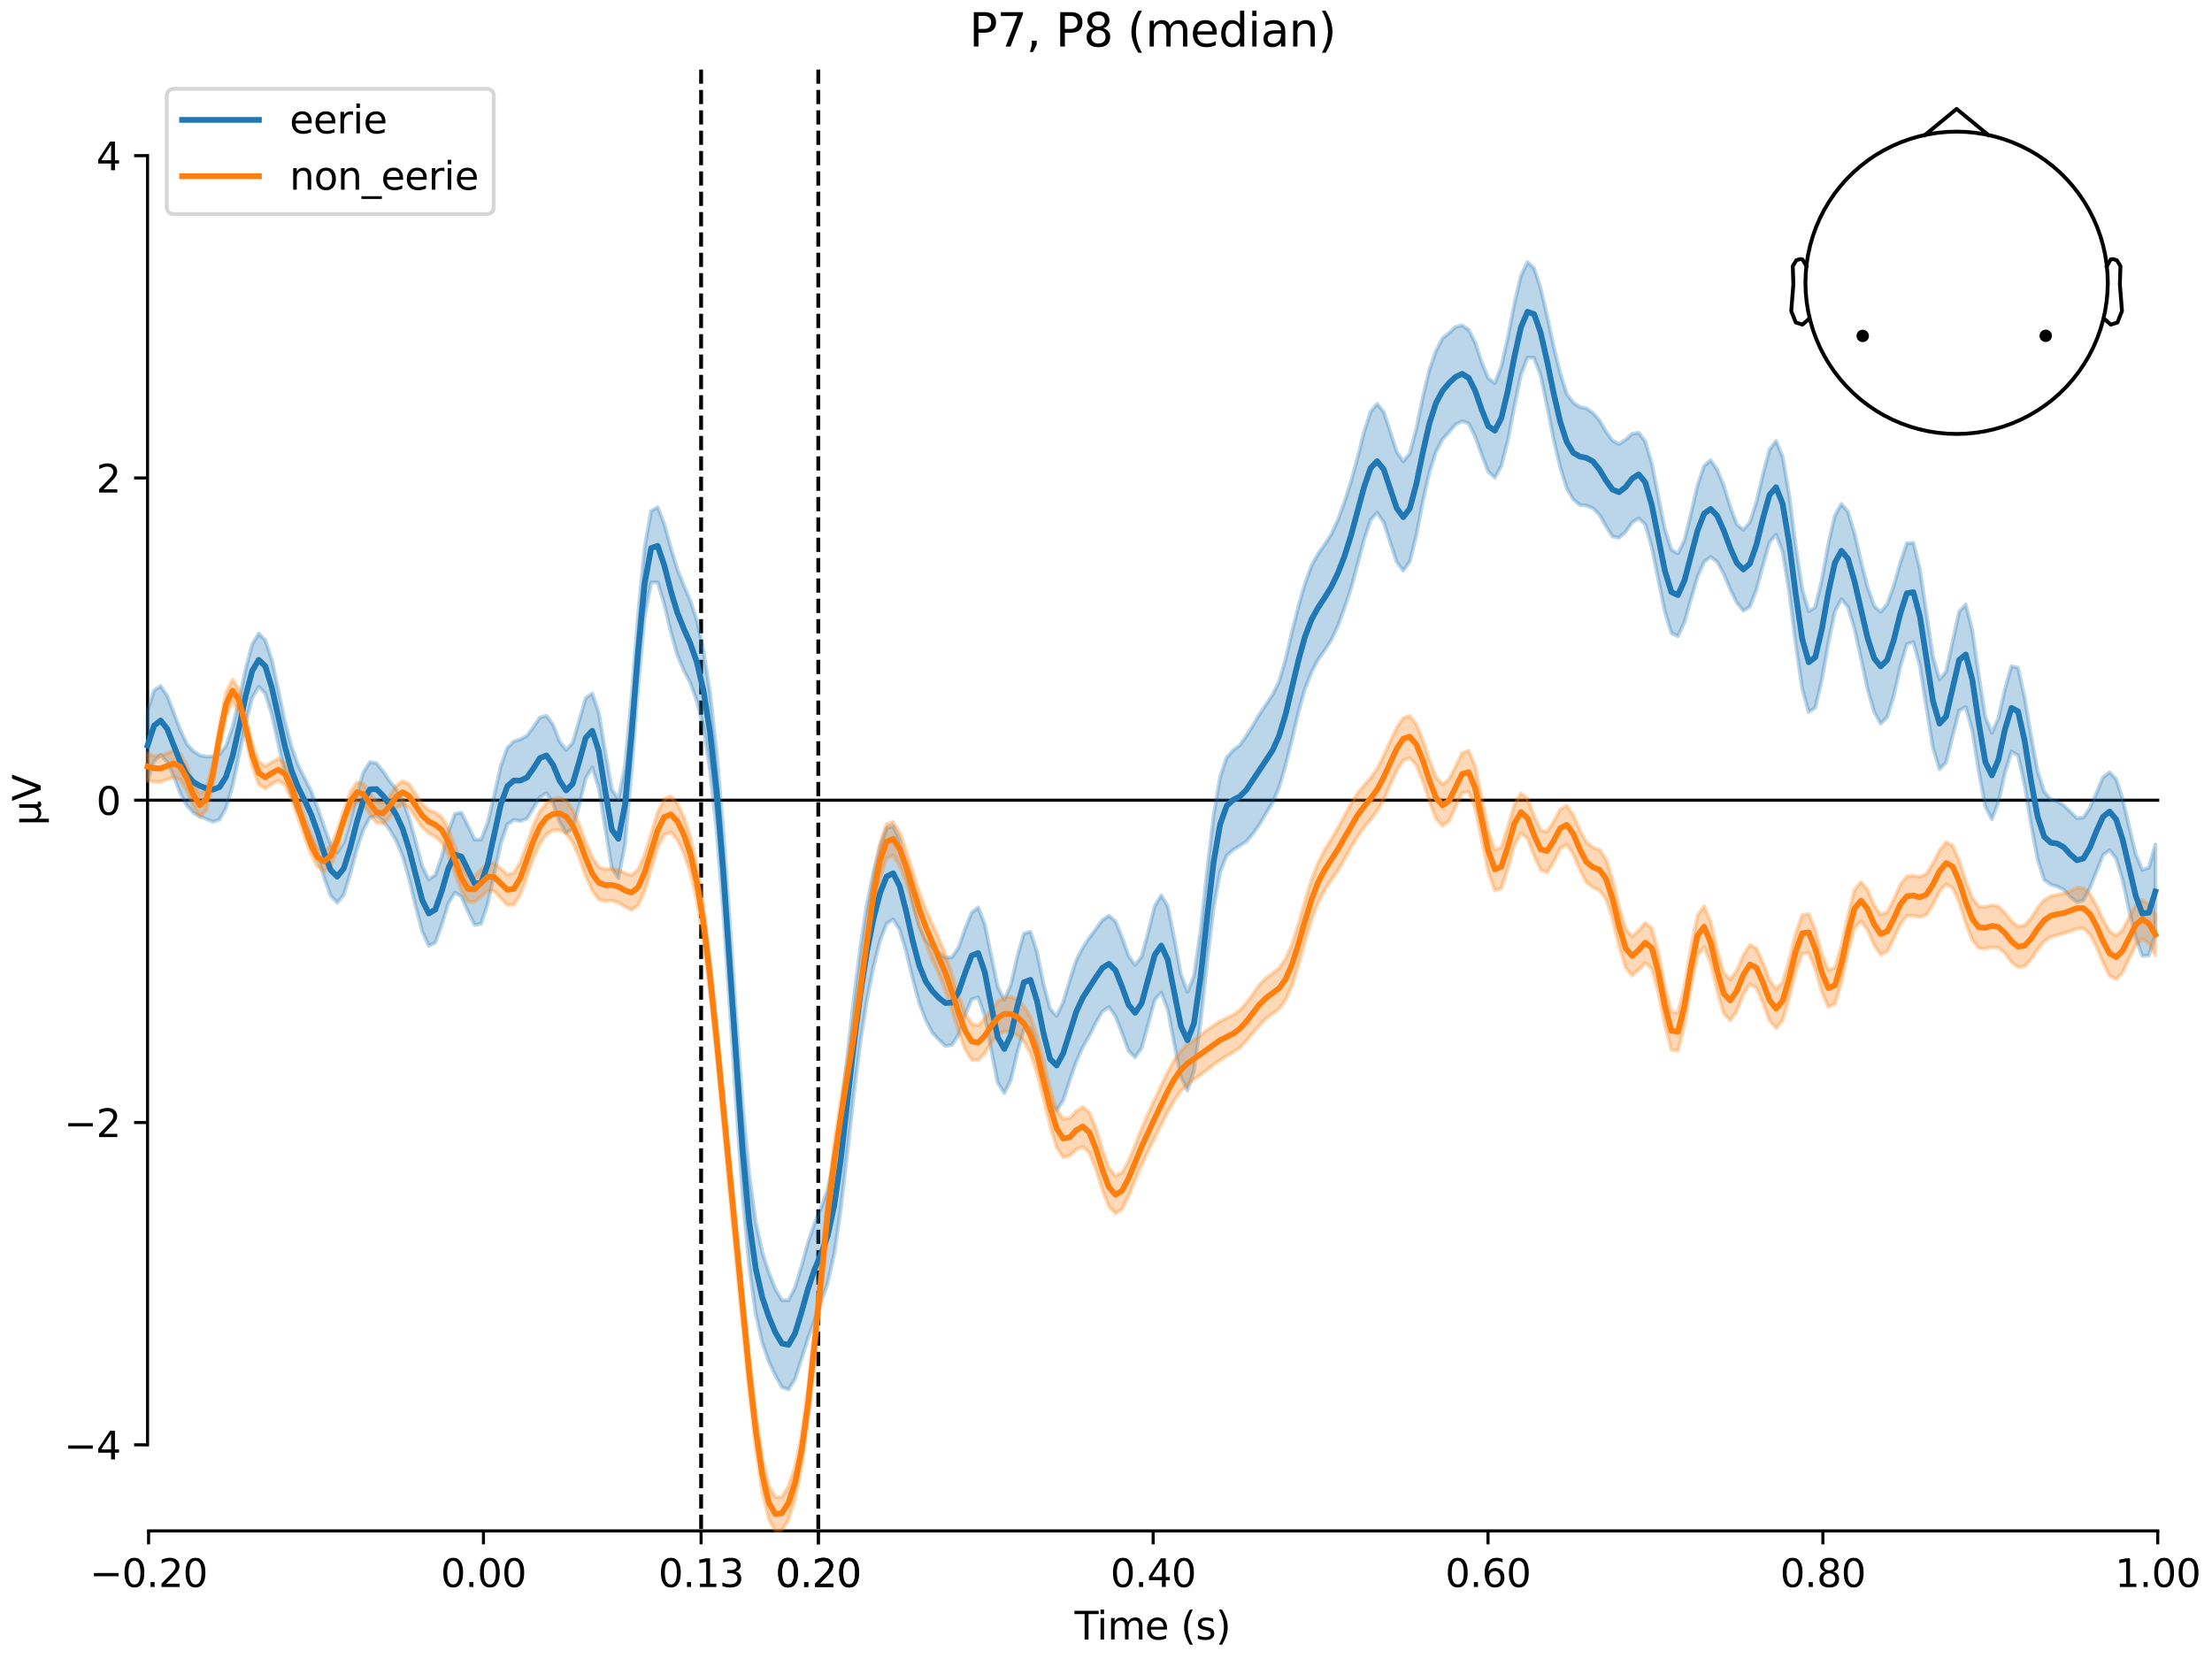 <?xml version="1.0" encoding="utf-8" standalone="no"?>
<!DOCTYPE svg PUBLIC "-//W3C//DTD SVG 1.1//EN"
  "http://www.w3.org/Graphics/SVG/1.1/DTD/svg11.dtd">
<svg xmlns:xlink="http://www.w3.org/1999/xlink" width="576pt" height="432pt" viewBox="0 0 576 432" xmlns="http://www.w3.org/2000/svg" version="1.1">
 <defs>
  <style type="text/css">*{stroke-linejoin: round; stroke-linecap: butt}</style>
 </defs>
 <g id="figure_1">
  <g id="patch_1">
   <path d="M 0 432 
L 576 432 
L 576 0 
L 0 0 
z
" style="fill: #ffffff"/>
  </g>
  <g id="axes_1">
   <g id="patch_2">
    <path d="M 38.421 398.644 
L 561.867 398.644 
L 561.867 18.118 
L 38.421 18.118 
L 38.421 398.644 
z
" style="fill: none; opacity: 0"/>
   </g>
   <g id="patch_3">
    <path d="M 38.421 376.225 
L 38.421 40.537 
" style="fill: none; stroke: #000000; stroke-width: 0.8; stroke-linejoin: miter; stroke-linecap: square"/>
   </g>
   <g id="LineCollection_1">
    <path d="M 182.566 18.118 
L 182.566 398.644 
" clip-path="url(#pfd9fd7403e)" style="fill: none; stroke-dasharray: 3.7,1.6; stroke-dashoffset: 0; stroke: #000000"/>
    <path d="M 213.084 18.118 
L 213.084 398.644 
" clip-path="url(#pfd9fd7403e)" style="fill: none; stroke-dasharray: 3.7,1.6; stroke-dashoffset: 0; stroke: #000000"/>
   </g>
   <g id="matplotlib.axis_1">
    <g id="xtick_1">
     <g id="line2d_1">
      <defs>
       <path id="m2afcb282b8" d="M 0 0 
L 0 3.5 
" style="stroke: #000000; stroke-width: 0.8"/>
      </defs>
      <g>
       <use xlink:href="#m2afcb282b8" x="38.693" y="398.644" style="stroke: #000000; stroke-width: 0.8"/>
      </g>
     </g>
     <g id="text_1">
      <!-- −0.20 -->
      <g transform="translate(23.37 413.242) scale(0.1 -0.1)">
       <defs>
        <path id="DejaVuSans-2212" d="M 678 2272 
L 4684 2272 
L 4684 1741 
L 678 1741 
L 678 2272 
z
" transform="scale(0.016)"/>
        <path id="DejaVuSans-30" d="M 2034 4250 
Q 1547 4250 1301 3770 
Q 1056 3291 1056 2328 
Q 1056 1369 1301 889 
Q 1547 409 2034 409 
Q 2525 409 2770 889 
Q 3016 1369 3016 2328 
Q 3016 3291 2770 3770 
Q 2525 4250 2034 4250 
z
M 2034 4750 
Q 2819 4750 3233 4129 
Q 3647 3509 3647 2328 
Q 3647 1150 3233 529 
Q 2819 -91 2034 -91 
Q 1250 -91 836 529 
Q 422 1150 422 2328 
Q 422 3509 836 4129 
Q 1250 4750 2034 4750 
z
" transform="scale(0.016)"/>
        <path id="DejaVuSans-2e" d="M 684 794 
L 1344 794 
L 1344 0 
L 684 0 
L 684 794 
z
" transform="scale(0.016)"/>
        <path id="DejaVuSans-32" d="M 1228 531 
L 3431 531 
L 3431 0 
L 469 0 
L 469 531 
Q 828 903 1448 1529 
Q 2069 2156 2228 2338 
Q 2531 2678 2651 2914 
Q 2772 3150 2772 3378 
Q 2772 3750 2511 3984 
Q 2250 4219 1831 4219 
Q 1534 4219 1204 4116 
Q 875 4013 500 3803 
L 500 4441 
Q 881 4594 1212 4672 
Q 1544 4750 1819 4750 
Q 2544 4750 2975 4387 
Q 3406 4025 3406 3419 
Q 3406 3131 3298 2873 
Q 3191 2616 2906 2266 
Q 2828 2175 2409 1742 
Q 1991 1309 1228 531 
z
" transform="scale(0.016)"/>
       </defs>
       <use xlink:href="#DejaVuSans-2212"/>
       <use xlink:href="#DejaVuSans-30" transform="translate(83.789 0)"/>
       <use xlink:href="#DejaVuSans-2e" transform="translate(147.412 0)"/>
       <use xlink:href="#DejaVuSans-32" transform="translate(179.199 0)"/>
       <use xlink:href="#DejaVuSans-30" transform="translate(242.822 0)"/>
      </g>
     </g>
    </g>
    <g id="xtick_2">
     <g id="line2d_2">
      <g>
       <use xlink:href="#m2afcb282b8" x="125.889" y="398.644" style="stroke: #000000; stroke-width: 0.8"/>
      </g>
     </g>
     <g id="text_2">
      <!-- 0.00 -->
      <g transform="translate(114.756 413.242) scale(0.1 -0.1)">
       <use xlink:href="#DejaVuSans-30"/>
       <use xlink:href="#DejaVuSans-2e" transform="translate(63.623 0)"/>
       <use xlink:href="#DejaVuSans-30" transform="translate(95.41 0)"/>
       <use xlink:href="#DejaVuSans-30" transform="translate(159.033 0)"/>
      </g>
     </g>
    </g>
    <g id="xtick_3">
     <g id="line2d_3">
      <g>
       <use xlink:href="#m2afcb282b8" x="182.566" y="398.644" style="stroke: #000000; stroke-width: 0.8"/>
      </g>
     </g>
     <g id="text_3">
      <!-- 0.13 -->
      <g transform="translate(171.433 413.242) scale(0.1 -0.1)">
       <defs>
        <path id="DejaVuSans-31" d="M 794 531 
L 1825 531 
L 1825 4091 
L 703 3866 
L 703 4441 
L 1819 4666 
L 2450 4666 
L 2450 531 
L 3481 531 
L 3481 0 
L 794 0 
L 794 531 
z
" transform="scale(0.016)"/>
        <path id="DejaVuSans-33" d="M 2597 2516 
Q 3050 2419 3304 2112 
Q 3559 1806 3559 1356 
Q 3559 666 3084 287 
Q 2609 -91 1734 -91 
Q 1441 -91 1130 -33 
Q 819 25 488 141 
L 488 750 
Q 750 597 1062 519 
Q 1375 441 1716 441 
Q 2309 441 2620 675 
Q 2931 909 2931 1356 
Q 2931 1769 2642 2001 
Q 2353 2234 1838 2234 
L 1294 2234 
L 1294 2753 
L 1863 2753 
Q 2328 2753 2575 2939 
Q 2822 3125 2822 3475 
Q 2822 3834 2567 4026 
Q 2313 4219 1838 4219 
Q 1578 4219 1281 4162 
Q 984 4106 628 3988 
L 628 4550 
Q 988 4650 1302 4700 
Q 1616 4750 1894 4750 
Q 2613 4750 3031 4423 
Q 3450 4097 3450 3541 
Q 3450 3153 3228 2886 
Q 3006 2619 2597 2516 
z
" transform="scale(0.016)"/>
       </defs>
       <use xlink:href="#DejaVuSans-30"/>
       <use xlink:href="#DejaVuSans-2e" transform="translate(63.623 0)"/>
       <use xlink:href="#DejaVuSans-31" transform="translate(95.41 0)"/>
       <use xlink:href="#DejaVuSans-33" transform="translate(159.033 0)"/>
      </g>
     </g>
    </g>
    <g id="xtick_4">
     <g id="line2d_4">
      <g>
       <use xlink:href="#m2afcb282b8" x="213.084" y="398.644" style="stroke: #000000; stroke-width: 0.8"/>
      </g>
     </g>
     <g id="text_4">
      <!-- 0.20 -->
      <g transform="translate(201.952 413.242) scale(0.1 -0.1)">
       <use xlink:href="#DejaVuSans-30"/>
       <use xlink:href="#DejaVuSans-2e" transform="translate(63.623 0)"/>
       <use xlink:href="#DejaVuSans-32" transform="translate(95.41 0)"/>
       <use xlink:href="#DejaVuSans-30" transform="translate(159.033 0)"/>
      </g>
     </g>
    </g>
    <g id="xtick_5">
     <g id="line2d_5">
      <g>
       <use xlink:href="#m2afcb282b8" x="213.084" y="398.644" style="stroke: #000000; stroke-width: 0.8"/>
      </g>
     </g>
     <g id="text_5">
      <!-- 0.20 -->
      <g transform="translate(201.952 413.242) scale(0.1 -0.1)">
       <use xlink:href="#DejaVuSans-30"/>
       <use xlink:href="#DejaVuSans-2e" transform="translate(63.623 0)"/>
       <use xlink:href="#DejaVuSans-32" transform="translate(95.41 0)"/>
       <use xlink:href="#DejaVuSans-30" transform="translate(159.033 0)"/>
      </g>
     </g>
    </g>
    <g id="xtick_6">
     <g id="line2d_6">
      <g>
       <use xlink:href="#m2afcb282b8" x="300.28" y="398.644" style="stroke: #000000; stroke-width: 0.8"/>
      </g>
     </g>
     <g id="text_6">
      <!-- 0.40 -->
      <g transform="translate(289.147 413.242) scale(0.1 -0.1)">
       <defs>
        <path id="DejaVuSans-34" d="M 2419 4116 
L 825 1625 
L 2419 1625 
L 2419 4116 
z
M 2253 4666 
L 3047 4666 
L 3047 1625 
L 3713 1625 
L 3713 1100 
L 3047 1100 
L 3047 0 
L 2419 0 
L 2419 1100 
L 313 1100 
L 313 1709 
L 2253 4666 
z
" transform="scale(0.016)"/>
       </defs>
       <use xlink:href="#DejaVuSans-30"/>
       <use xlink:href="#DejaVuSans-2e" transform="translate(63.623 0)"/>
       <use xlink:href="#DejaVuSans-34" transform="translate(95.41 0)"/>
       <use xlink:href="#DejaVuSans-30" transform="translate(159.033 0)"/>
      </g>
     </g>
    </g>
    <g id="xtick_7">
     <g id="line2d_7">
      <g>
       <use xlink:href="#m2afcb282b8" x="387.476" y="398.644" style="stroke: #000000; stroke-width: 0.8"/>
      </g>
     </g>
     <g id="text_7">
      <!-- 0.60 -->
      <g transform="translate(376.343 413.242) scale(0.1 -0.1)">
       <defs>
        <path id="DejaVuSans-36" d="M 2113 2584 
Q 1688 2584 1439 2293 
Q 1191 2003 1191 1497 
Q 1191 994 1439 701 
Q 1688 409 2113 409 
Q 2538 409 2786 701 
Q 3034 994 3034 1497 
Q 3034 2003 2786 2293 
Q 2538 2584 2113 2584 
z
M 3366 4563 
L 3366 3988 
Q 3128 4100 2886 4159 
Q 2644 4219 2406 4219 
Q 1781 4219 1451 3797 
Q 1122 3375 1075 2522 
Q 1259 2794 1537 2939 
Q 1816 3084 2150 3084 
Q 2853 3084 3261 2657 
Q 3669 2231 3669 1497 
Q 3669 778 3244 343 
Q 2819 -91 2113 -91 
Q 1303 -91 875 529 
Q 447 1150 447 2328 
Q 447 3434 972 4092 
Q 1497 4750 2381 4750 
Q 2619 4750 2861 4703 
Q 3103 4656 3366 4563 
z
" transform="scale(0.016)"/>
       </defs>
       <use xlink:href="#DejaVuSans-30"/>
       <use xlink:href="#DejaVuSans-2e" transform="translate(63.623 0)"/>
       <use xlink:href="#DejaVuSans-36" transform="translate(95.41 0)"/>
       <use xlink:href="#DejaVuSans-30" transform="translate(159.033 0)"/>
      </g>
     </g>
    </g>
    <g id="xtick_8">
     <g id="line2d_8">
      <g>
       <use xlink:href="#m2afcb282b8" x="474.671" y="398.644" style="stroke: #000000; stroke-width: 0.8"/>
      </g>
     </g>
     <g id="text_8">
      <!-- 0.80 -->
      <g transform="translate(463.538 413.242) scale(0.1 -0.1)">
       <defs>
        <path id="DejaVuSans-38" d="M 2034 2216 
Q 1584 2216 1326 1975 
Q 1069 1734 1069 1313 
Q 1069 891 1326 650 
Q 1584 409 2034 409 
Q 2484 409 2743 651 
Q 3003 894 3003 1313 
Q 3003 1734 2745 1975 
Q 2488 2216 2034 2216 
z
M 1403 2484 
Q 997 2584 770 2862 
Q 544 3141 544 3541 
Q 544 4100 942 4425 
Q 1341 4750 2034 4750 
Q 2731 4750 3128 4425 
Q 3525 4100 3525 3541 
Q 3525 3141 3298 2862 
Q 3072 2584 2669 2484 
Q 3125 2378 3379 2068 
Q 3634 1759 3634 1313 
Q 3634 634 3220 271 
Q 2806 -91 2034 -91 
Q 1263 -91 848 271 
Q 434 634 434 1313 
Q 434 1759 690 2068 
Q 947 2378 1403 2484 
z
M 1172 3481 
Q 1172 3119 1398 2916 
Q 1625 2713 2034 2713 
Q 2441 2713 2670 2916 
Q 2900 3119 2900 3481 
Q 2900 3844 2670 4047 
Q 2441 4250 2034 4250 
Q 1625 4250 1398 4047 
Q 1172 3844 1172 3481 
z
" transform="scale(0.016)"/>
       </defs>
       <use xlink:href="#DejaVuSans-30"/>
       <use xlink:href="#DejaVuSans-2e" transform="translate(63.623 0)"/>
       <use xlink:href="#DejaVuSans-38" transform="translate(95.41 0)"/>
       <use xlink:href="#DejaVuSans-30" transform="translate(159.033 0)"/>
      </g>
     </g>
    </g>
    <g id="xtick_9">
     <g id="line2d_9">
      <g>
       <use xlink:href="#m2afcb282b8" x="561.867" y="398.644" style="stroke: #000000; stroke-width: 0.8"/>
      </g>
     </g>
     <g id="text_9">
      <!-- 1.00 -->
      <g transform="translate(550.734 413.242) scale(0.1 -0.1)">
       <use xlink:href="#DejaVuSans-31"/>
       <use xlink:href="#DejaVuSans-2e" transform="translate(63.623 0)"/>
       <use xlink:href="#DejaVuSans-30" transform="translate(95.41 0)"/>
       <use xlink:href="#DejaVuSans-30" transform="translate(159.033 0)"/>
      </g>
     </g>
    </g>
    <g id="text_10">
     <!-- Time (s) -->
     <g transform="translate(279.815 426.92) scale(0.1 -0.1)">
      <defs>
       <path id="DejaVuSans-54" d="M -19 4666 
L 3928 4666 
L 3928 4134 
L 2272 4134 
L 2272 0 
L 1638 0 
L 1638 4134 
L -19 4134 
L -19 4666 
z
" transform="scale(0.016)"/>
       <path id="DejaVuSans-69" d="M 603 3500 
L 1178 3500 
L 1178 0 
L 603 0 
L 603 3500 
z
M 603 4863 
L 1178 4863 
L 1178 4134 
L 603 4134 
L 603 4863 
z
" transform="scale(0.016)"/>
       <path id="DejaVuSans-6d" d="M 3328 2828 
Q 3544 3216 3844 3400 
Q 4144 3584 4550 3584 
Q 5097 3584 5394 3201 
Q 5691 2819 5691 2113 
L 5691 0 
L 5113 0 
L 5113 2094 
Q 5113 2597 4934 2840 
Q 4756 3084 4391 3084 
Q 3944 3084 3684 2787 
Q 3425 2491 3425 1978 
L 3425 0 
L 2847 0 
L 2847 2094 
Q 2847 2600 2669 2842 
Q 2491 3084 2119 3084 
Q 1678 3084 1418 2786 
Q 1159 2488 1159 1978 
L 1159 0 
L 581 0 
L 581 3500 
L 1159 3500 
L 1159 2956 
Q 1356 3278 1631 3431 
Q 1906 3584 2284 3584 
Q 2666 3584 2933 3390 
Q 3200 3197 3328 2828 
z
" transform="scale(0.016)"/>
       <path id="DejaVuSans-65" d="M 3597 1894 
L 3597 1613 
L 953 1613 
Q 991 1019 1311 708 
Q 1631 397 2203 397 
Q 2534 397 2845 478 
Q 3156 559 3463 722 
L 3463 178 
Q 3153 47 2828 -22 
Q 2503 -91 2169 -91 
Q 1331 -91 842 396 
Q 353 884 353 1716 
Q 353 2575 817 3079 
Q 1281 3584 2069 3584 
Q 2775 3584 3186 3129 
Q 3597 2675 3597 1894 
z
M 3022 2063 
Q 3016 2534 2758 2815 
Q 2500 3097 2075 3097 
Q 1594 3097 1305 2825 
Q 1016 2553 972 2059 
L 3022 2063 
z
" transform="scale(0.016)"/>
       <path id="DejaVuSans-20" transform="scale(0.016)"/>
       <path id="DejaVuSans-28" d="M 1984 4856 
Q 1566 4138 1362 3434 
Q 1159 2731 1159 2009 
Q 1159 1288 1364 580 
Q 1569 -128 1984 -844 
L 1484 -844 
Q 1016 -109 783 600 
Q 550 1309 550 2009 
Q 550 2706 781 3412 
Q 1013 4119 1484 4856 
L 1984 4856 
z
" transform="scale(0.016)"/>
       <path id="DejaVuSans-73" d="M 2834 3397 
L 2834 2853 
Q 2591 2978 2328 3040 
Q 2066 3103 1784 3103 
Q 1356 3103 1142 2972 
Q 928 2841 928 2578 
Q 928 2378 1081 2264 
Q 1234 2150 1697 2047 
L 1894 2003 
Q 2506 1872 2764 1633 
Q 3022 1394 3022 966 
Q 3022 478 2636 193 
Q 2250 -91 1575 -91 
Q 1294 -91 989 -36 
Q 684 19 347 128 
L 347 722 
Q 666 556 975 473 
Q 1284 391 1588 391 
Q 1994 391 2212 530 
Q 2431 669 2431 922 
Q 2431 1156 2273 1281 
Q 2116 1406 1581 1522 
L 1381 1569 
Q 847 1681 609 1914 
Q 372 2147 372 2553 
Q 372 3047 722 3315 
Q 1072 3584 1716 3584 
Q 2034 3584 2315 3537 
Q 2597 3491 2834 3397 
z
" transform="scale(0.016)"/>
       <path id="DejaVuSans-29" d="M 513 4856 
L 1013 4856 
Q 1481 4119 1714 3412 
Q 1947 2706 1947 2009 
Q 1947 1309 1714 600 
Q 1481 -109 1013 -844 
L 513 -844 
Q 928 -128 1133 580 
Q 1338 1288 1338 2009 
Q 1338 2731 1133 3434 
Q 928 4138 513 4856 
z
" transform="scale(0.016)"/>
      </defs>
      <use xlink:href="#DejaVuSans-54"/>
      <use xlink:href="#DejaVuSans-69" transform="translate(57.959 0)"/>
      <use xlink:href="#DejaVuSans-6d" transform="translate(85.742 0)"/>
      <use xlink:href="#DejaVuSans-65" transform="translate(183.154 0)"/>
      <use xlink:href="#DejaVuSans-20" transform="translate(244.678 0)"/>
      <use xlink:href="#DejaVuSans-28" transform="translate(276.465 0)"/>
      <use xlink:href="#DejaVuSans-73" transform="translate(315.479 0)"/>
      <use xlink:href="#DejaVuSans-29" transform="translate(367.578 0)"/>
     </g>
    </g>
   </g>
   <g id="matplotlib.axis_2">
    <g id="ytick_1">
     <g id="line2d_10">
      <defs>
       <path id="m3cad5d4349" d="M 0 0 
L -3.5 0 
" style="stroke: #000000; stroke-width: 0.8"/>
      </defs>
      <g>
       <use xlink:href="#m3cad5d4349" x="38.421" y="376.225" style="stroke: #000000; stroke-width: 0.8"/>
      </g>
     </g>
     <g id="text_11">
      <!-- −4 -->
      <g transform="translate(16.678 380.024) scale(0.1 -0.1)">
       <use xlink:href="#DejaVuSans-2212"/>
       <use xlink:href="#DejaVuSans-34" transform="translate(83.789 0)"/>
      </g>
     </g>
    </g>
    <g id="ytick_2">
     <g id="line2d_11">
      <g>
       <use xlink:href="#m3cad5d4349" x="38.421" y="292.303" style="stroke: #000000; stroke-width: 0.8"/>
      </g>
     </g>
     <g id="text_12">
      <!-- −2 -->
      <g transform="translate(16.678 296.102) scale(0.1 -0.1)">
       <use xlink:href="#DejaVuSans-2212"/>
       <use xlink:href="#DejaVuSans-32" transform="translate(83.789 0)"/>
      </g>
     </g>
    </g>
    <g id="ytick_3">
     <g id="line2d_12">
      <g>
       <use xlink:href="#m3cad5d4349" x="38.421" y="208.381" style="stroke: #000000; stroke-width: 0.8"/>
      </g>
     </g>
     <g id="text_13">
      <!-- 0 -->
      <g transform="translate(25.058 212.18) scale(0.1 -0.1)">
       <use xlink:href="#DejaVuSans-30"/>
      </g>
     </g>
    </g>
    <g id="ytick_4">
     <g id="line2d_13">
      <g>
       <use xlink:href="#m3cad5d4349" x="38.421" y="124.459" style="stroke: #000000; stroke-width: 0.8"/>
      </g>
     </g>
     <g id="text_14">
      <!-- 2 -->
      <g transform="translate(25.058 128.258) scale(0.1 -0.1)">
       <use xlink:href="#DejaVuSans-32"/>
      </g>
     </g>
    </g>
    <g id="ytick_5">
     <g id="line2d_14">
      <g>
       <use xlink:href="#m3cad5d4349" x="38.421" y="40.537" style="stroke: #000000; stroke-width: 0.8"/>
      </g>
     </g>
     <g id="text_15">
      <!-- 4 -->
      <g transform="translate(25.058 44.336) scale(0.1 -0.1)">
       <use xlink:href="#DejaVuSans-34"/>
      </g>
     </g>
    </g>
    <g id="text_16">
     <!-- µV -->
     <g transform="translate(10.599 214.982) rotate(-90) scale(0.1 -0.1)">
      <defs>
       <path id="DejaVuSans-b5" d="M 544 -1331 
L 544 3500 
L 1119 3500 
L 1119 1325 
Q 1119 872 1334 640 
Q 1550 409 1972 409 
Q 2434 409 2667 671 
Q 2900 934 2900 1459 
L 2900 3500 
L 3475 3500 
L 3475 806 
Q 3475 619 3529 530 
Q 3584 441 3700 441 
Q 3728 441 3778 458 
Q 3828 475 3916 513 
L 3916 50 
Q 3788 -22 3673 -56 
Q 3559 -91 3450 -91 
Q 3234 -91 3106 31 
Q 2978 153 2931 403 
Q 2775 156 2548 32 
Q 2322 -91 2016 -91 
Q 1697 -91 1473 31 
Q 1250 153 1119 397 
L 1119 -1331 
L 544 -1331 
z
" transform="scale(0.016)"/>
       <path id="DejaVuSans-56" d="M 1831 0 
L 50 4666 
L 709 4666 
L 2188 738 
L 3669 4666 
L 4325 4666 
L 2547 0 
L 1831 0 
z
" transform="scale(0.016)"/>
      </defs>
      <use xlink:href="#DejaVuSans-b5"/>
      <use xlink:href="#DejaVuSans-56" transform="translate(63.623 0)"/>
     </g>
    </g>
   </g>
   <g id="patch_4">
    <path d="M 38.693 398.644 
L 561.867 398.644 
" style="fill: none; stroke: #000000; stroke-width: 0.8; stroke-linejoin: miter; stroke-linecap: square"/>
   </g>
   <g id="patch_5">
    <path d="M 38.421 208.381 
L 561.867 208.381 
" style="fill: none; stroke: #000000; stroke-width: 0.8; stroke-linejoin: miter; stroke-linecap: square"/>
   </g>
   <g id="text_17">
    <!-- P7, P8 (median) -->
    <g transform="translate(252.379 12.118) scale(0.12 -0.12)">
     <defs>
      <path id="DejaVuSans-50" d="M 1259 4147 
L 1259 2394 
L 2053 2394 
Q 2494 2394 2734 2622 
Q 2975 2850 2975 3272 
Q 2975 3691 2734 3919 
Q 2494 4147 2053 4147 
L 1259 4147 
z
M 628 4666 
L 2053 4666 
Q 2838 4666 3239 4311 
Q 3641 3956 3641 3272 
Q 3641 2581 3239 2228 
Q 2838 1875 2053 1875 
L 1259 1875 
L 1259 0 
L 628 0 
L 628 4666 
z
" transform="scale(0.016)"/>
      <path id="DejaVuSans-37" d="M 525 4666 
L 3525 4666 
L 3525 4397 
L 1831 0 
L 1172 0 
L 2766 4134 
L 525 4134 
L 525 4666 
z
" transform="scale(0.016)"/>
      <path id="DejaVuSans-2c" d="M 750 794 
L 1409 794 
L 1409 256 
L 897 -744 
L 494 -744 
L 750 256 
L 750 794 
z
" transform="scale(0.016)"/>
      <path id="DejaVuSans-64" d="M 2906 2969 
L 2906 4863 
L 3481 4863 
L 3481 0 
L 2906 0 
L 2906 525 
Q 2725 213 2448 61 
Q 2172 -91 1784 -91 
Q 1150 -91 751 415 
Q 353 922 353 1747 
Q 353 2572 751 3078 
Q 1150 3584 1784 3584 
Q 2172 3584 2448 3432 
Q 2725 3281 2906 2969 
z
M 947 1747 
Q 947 1113 1208 752 
Q 1469 391 1925 391 
Q 2381 391 2643 752 
Q 2906 1113 2906 1747 
Q 2906 2381 2643 2742 
Q 2381 3103 1925 3103 
Q 1469 3103 1208 2742 
Q 947 2381 947 1747 
z
" transform="scale(0.016)"/>
      <path id="DejaVuSans-61" d="M 2194 1759 
Q 1497 1759 1228 1600 
Q 959 1441 959 1056 
Q 959 750 1161 570 
Q 1363 391 1709 391 
Q 2188 391 2477 730 
Q 2766 1069 2766 1631 
L 2766 1759 
L 2194 1759 
z
M 3341 1997 
L 3341 0 
L 2766 0 
L 2766 531 
Q 2569 213 2275 61 
Q 1981 -91 1556 -91 
Q 1019 -91 701 211 
Q 384 513 384 1019 
Q 384 1609 779 1909 
Q 1175 2209 1959 2209 
L 2766 2209 
L 2766 2266 
Q 2766 2663 2505 2880 
Q 2244 3097 1772 3097 
Q 1472 3097 1187 3025 
Q 903 2953 641 2809 
L 641 3341 
Q 956 3463 1253 3523 
Q 1550 3584 1831 3584 
Q 2591 3584 2966 3190 
Q 3341 2797 3341 1997 
z
" transform="scale(0.016)"/>
      <path id="DejaVuSans-6e" d="M 3513 2113 
L 3513 0 
L 2938 0 
L 2938 2094 
Q 2938 2591 2744 2837 
Q 2550 3084 2163 3084 
Q 1697 3084 1428 2787 
Q 1159 2491 1159 1978 
L 1159 0 
L 581 0 
L 581 3500 
L 1159 3500 
L 1159 2956 
Q 1366 3272 1645 3428 
Q 1925 3584 2291 3584 
Q 2894 3584 3203 3211 
Q 3513 2838 3513 2113 
z
" transform="scale(0.016)"/>
     </defs>
     <use xlink:href="#DejaVuSans-50"/>
     <use xlink:href="#DejaVuSans-37" transform="translate(60.303 0)"/>
     <use xlink:href="#DejaVuSans-2c" transform="translate(123.926 0)"/>
     <use xlink:href="#DejaVuSans-20" transform="translate(155.713 0)"/>
     <use xlink:href="#DejaVuSans-50" transform="translate(187.5 0)"/>
     <use xlink:href="#DejaVuSans-38" transform="translate(247.803 0)"/>
     <use xlink:href="#DejaVuSans-20" transform="translate(311.426 0)"/>
     <use xlink:href="#DejaVuSans-28" transform="translate(343.213 0)"/>
     <use xlink:href="#DejaVuSans-6d" transform="translate(382.227 0)"/>
     <use xlink:href="#DejaVuSans-65" transform="translate(479.639 0)"/>
     <use xlink:href="#DejaVuSans-64" transform="translate(541.162 0)"/>
     <use xlink:href="#DejaVuSans-69" transform="translate(604.639 0)"/>
     <use xlink:href="#DejaVuSans-61" transform="translate(632.422 0)"/>
     <use xlink:href="#DejaVuSans-6e" transform="translate(693.701 0)"/>
     <use xlink:href="#DejaVuSans-29" transform="translate(757.08 0)"/>
    </g>
   </g>
   <g id="legend_1">
    <g id="patch_6">
     <path d="M 45.421 55.753 
L 126.563 55.753 
Q 128.563 55.753 128.563 53.753 
L 128.563 25.118 
Q 128.563 23.118 126.563 23.118 
L 45.421 23.118 
Q 43.421 23.118 43.421 25.118 
L 43.421 53.753 
Q 43.421 55.753 45.421 55.753 
z
" style="fill: #ffffff; opacity: 0.8; stroke: #cccccc; stroke-linejoin: miter"/>
    </g>
    <g id="line2d_15">
     <path d="M 47.421 31.217 
L 57.421 31.217 
L 67.421 31.217 
" style="fill: none; stroke: #1f77b4; stroke-width: 1.5; stroke-linecap: square"/>
    </g>
    <g id="text_18">
     <!-- eerie -->
     <g transform="translate(75.421 34.717) scale(0.1 -0.1)">
      <defs>
       <path id="DejaVuSans-72" d="M 2631 2963 
Q 2534 3019 2420 3045 
Q 2306 3072 2169 3072 
Q 1681 3072 1420 2755 
Q 1159 2438 1159 1844 
L 1159 0 
L 581 0 
L 581 3500 
L 1159 3500 
L 1159 2956 
Q 1341 3275 1631 3429 
Q 1922 3584 2338 3584 
Q 2397 3584 2469 3576 
Q 2541 3569 2628 3553 
L 2631 2963 
z
" transform="scale(0.016)"/>
      </defs>
      <use xlink:href="#DejaVuSans-65"/>
      <use xlink:href="#DejaVuSans-65" transform="translate(61.523 0)"/>
      <use xlink:href="#DejaVuSans-72" transform="translate(123.047 0)"/>
      <use xlink:href="#DejaVuSans-69" transform="translate(164.16 0)"/>
      <use xlink:href="#DejaVuSans-65" transform="translate(191.943 0)"/>
     </g>
    </g>
    <g id="line2d_16">
     <path d="M 47.421 45.895 
L 57.421 45.895 
L 67.421 45.895 
" style="fill: none; stroke: #ff7f0e; stroke-width: 1.5; stroke-linecap: square"/>
    </g>
    <g id="text_19">
     <!-- non_eerie -->
     <g transform="translate(75.421 49.395) scale(0.1 -0.1)">
      <defs>
       <path id="DejaVuSans-6f" d="M 1959 3097 
Q 1497 3097 1228 2736 
Q 959 2375 959 1747 
Q 959 1119 1226 758 
Q 1494 397 1959 397 
Q 2419 397 2687 759 
Q 2956 1122 2956 1747 
Q 2956 2369 2687 2733 
Q 2419 3097 1959 3097 
z
M 1959 3584 
Q 2709 3584 3137 3096 
Q 3566 2609 3566 1747 
Q 3566 888 3137 398 
Q 2709 -91 1959 -91 
Q 1206 -91 779 398 
Q 353 888 353 1747 
Q 353 2609 779 3096 
Q 1206 3584 1959 3584 
z
" transform="scale(0.016)"/>
       <path id="DejaVuSans-5f" d="M 3263 -1063 
L 3263 -1509 
L -63 -1509 
L -63 -1063 
L 3263 -1063 
z
" transform="scale(0.016)"/>
      </defs>
      <use xlink:href="#DejaVuSans-6e"/>
      <use xlink:href="#DejaVuSans-6f" transform="translate(63.379 0)"/>
      <use xlink:href="#DejaVuSans-6e" transform="translate(124.561 0)"/>
      <use xlink:href="#DejaVuSans-5f" transform="translate(187.939 0)"/>
      <use xlink:href="#DejaVuSans-65" transform="translate(237.939 0)"/>
      <use xlink:href="#DejaVuSans-65" transform="translate(299.463 0)"/>
      <use xlink:href="#DejaVuSans-72" transform="translate(360.986 0)"/>
      <use xlink:href="#DejaVuSans-69" transform="translate(402.1 0)"/>
      <use xlink:href="#DejaVuSans-65" transform="translate(429.883 0)"/>
     </g>
    </g>
   </g>
   <g id="FillBetweenPolyCollection_1">
    <defs>
     <path id="m9c32c3ab84" d="M 38.421 -246.968 
L 38.421 -228.577 
L 40.124 -233.687 
L 41.827 -235.45 
L 43.53 -233.533 
L 45.233 -229.819 
L 46.936 -225.448 
L 48.639 -222.278 
L 50.342 -220.349 
L 52.045 -219.409 
L 53.748 -218.735 
L 55.451 -218.02 
L 57.154 -218.597 
L 58.857 -221.632 
L 60.56 -227.438 
L 62.263 -235.376 
L 63.966 -243.542 
L 65.669 -250.261 
L 67.372 -253.149 
L 69.075 -251.425 
L 70.778 -245.999 
L 72.481 -238.312 
L 74.184 -230.473 
L 75.887 -224.858 
L 77.59 -220.654 
L 79.294 -217.608 
L 80.997 -213.93 
L 82.7 -208.961 
L 84.403 -203.523 
L 86.106 -198.789 
L 87.809 -196.92 
L 89.512 -198.999 
L 91.215 -204.517 
L 92.918 -210.844 
L 94.621 -215.945 
L 96.324 -219.088 
L 98.027 -219.696 
L 99.73 -218.319 
L 101.433 -216.027 
L 103.136 -213.14 
L 104.839 -209.11 
L 106.542 -203.122 
L 108.245 -196.033 
L 109.948 -189.488 
L 111.651 -185.741 
L 113.354 -186.54 
L 115.057 -191.263 
L 116.76 -196.799 
L 118.463 -199.556 
L 120.166 -198.521 
L 121.87 -194.613 
L 123.573 -191.187 
L 125.276 -191.442 
L 126.979 -196.672 
L 128.682 -204.292 
L 130.385 -212.259 
L 132.088 -217.295 
L 133.791 -218.535 
L 135.494 -218.204 
L 137.197 -218.826 
L 138.9 -221.605 
L 140.603 -224.437 
L 142.306 -225.481 
L 144.009 -222.848 
L 145.712 -217.954 
L 147.415 -215.062 
L 149.118 -216.252 
L 150.821 -222.32 
L 152.524 -229.394 
L 154.227 -232.161 
L 155.93 -226.8 
L 157.633 -216.227 
L 159.336 -205.918 
L 161.039 -203.337 
L 162.742 -212.149 
L 164.446 -231.066 
L 166.149 -252.991 
L 167.852 -271.289 
L 169.555 -280.328 
L 171.258 -280.388 
L 172.961 -274.784 
L 174.664 -267.59 
L 176.367 -261.451 
L 178.07 -257.418 
L 179.773 -254.186 
L 181.476 -249.401 
L 183.179 -242.56 
L 184.882 -231.485 
L 186.585 -216.012 
L 188.288 -195.147 
L 189.991 -170.428 
L 191.694 -144.259 
L 193.397 -120.45 
L 195.1 -102.163 
L 196.803 -89.835 
L 198.506 -82.333 
L 200.209 -77.462 
L 201.912 -73.821 
L 203.615 -70.78 
L 205.318 -70.184 
L 207.022 -72.888 
L 208.725 -78.18 
L 210.428 -83.622 
L 212.131 -88.354 
L 213.834 -93.012 
L 215.537 -97.909 
L 217.24 -105.57 
L 218.943 -117.182 
L 220.646 -131.783 
L 222.349 -147.091 
L 224.052 -160.782 
L 225.755 -171.654 
L 227.458 -180.316 
L 229.161 -187.065 
L 230.864 -191.472 
L 232.567 -192.603 
L 234.27 -189.907 
L 235.973 -184.222 
L 237.676 -177.126 
L 239.379 -170.804 
L 241.082 -166.385 
L 242.785 -163.069 
L 244.488 -161.258 
L 246.191 -159.614 
L 247.894 -159.925 
L 249.598 -162.568 
L 251.301 -167.648 
L 253.004 -171.78 
L 254.707 -172.299 
L 256.41 -167.557 
L 258.113 -158.623 
L 259.816 -150.064 
L 261.519 -147.385 
L 263.222 -150.778 
L 264.925 -158.054 
L 266.628 -163.969 
L 268.331 -164.286 
L 270.034 -159.082 
L 271.737 -150.807 
L 273.44 -144.559 
L 275.143 -142.777 
L 276.846 -145.483 
L 278.549 -150.672 
L 280.252 -155.559 
L 281.955 -159.354 
L 283.658 -162.302 
L 285.361 -165.722 
L 287.064 -168.634 
L 288.767 -169.783 
L 290.47 -167.399 
L 292.174 -163.021 
L 293.877 -158.38 
L 295.58 -156.671 
L 297.283 -159.143 
L 298.986 -165.374 
L 300.689 -171.657 
L 302.392 -173.555 
L 304.095 -169.088 
L 305.798 -160.128 
L 307.501 -151.536 
L 309.204 -148.053 
L 310.907 -153.176 
L 312.61 -165.646 
L 314.313 -181.376 
L 316.016 -195.525 
L 317.719 -204.891 
L 319.422 -209.211 
L 321.125 -210.715 
L 322.828 -211.767 
L 324.531 -212.871 
L 326.234 -214.852 
L 327.937 -217.269 
L 329.64 -220.157 
L 331.343 -222.921 
L 333.046 -226.906 
L 334.75 -232.692 
L 336.453 -239.531 
L 338.156 -246.787 
L 339.859 -252.779 
L 341.562 -257.065 
L 343.265 -260.3 
L 344.968 -262.715 
L 346.671 -265.371 
L 348.374 -268.988 
L 350.077 -273.659 
L 351.78 -278.726 
L 353.483 -284.97 
L 355.186 -291.488 
L 356.889 -296.573 
L 358.592 -298.504 
L 360.295 -296.036 
L 361.998 -290.849 
L 363.701 -285.658 
L 365.404 -283.404 
L 367.107 -285.791 
L 368.81 -292.612 
L 370.513 -301.484 
L 372.216 -309.044 
L 373.919 -314.324 
L 375.622 -317.596 
L 377.326 -319.475 
L 379.029 -321.48 
L 380.732 -322.328 
L 382.435 -321.736 
L 384.138 -318.339 
L 385.841 -313.604 
L 387.544 -309.222 
L 389.247 -307.602 
L 390.95 -310.709 
L 392.653 -317.431 
L 394.356 -326.322 
L 396.059 -334.424 
L 397.762 -338.888 
L 399.465 -338.814 
L 401.168 -334.317 
L 402.871 -326.325 
L 404.574 -317.599 
L 406.277 -310.374 
L 407.98 -304.866 
L 409.683 -301.954 
L 411.386 -300.508 
L 413.089 -300.348 
L 414.792 -299.679 
L 416.495 -297.964 
L 418.198 -294.978 
L 419.902 -292.298 
L 421.605 -291.969 
L 423.308 -293.487 
L 425.011 -295.982 
L 426.714 -297.028 
L 428.417 -295.462 
L 430.12 -289.541 
L 431.823 -281.125 
L 433.526 -272.814 
L 435.229 -267.164 
L 436.932 -266.328 
L 438.635 -270.031 
L 440.338 -276.054 
L 442.041 -281.87 
L 443.744 -285.67 
L 445.447 -287.009 
L 447.15 -285.706 
L 448.853 -282.585 
L 450.556 -278.524 
L 452.259 -275.094 
L 453.962 -272.967 
L 455.665 -274.012 
L 457.368 -278.509 
L 459.071 -284.839 
L 460.774 -290.788 
L 462.478 -292.804 
L 464.181 -288.39 
L 465.884 -278.107 
L 467.587 -264.417 
L 469.29 -252.696 
L 470.993 -246.567 
L 472.696 -247.766 
L 474.399 -254.953 
L 476.102 -264.649 
L 477.805 -272.796 
L 479.508 -275.974 
L 481.211 -273.971 
L 482.914 -268.269 
L 484.617 -260.514 
L 486.32 -252.569 
L 488.023 -246.618 
L 489.726 -243.554 
L 491.429 -245.291 
L 493.132 -250.827 
L 494.835 -258.391 
L 496.538 -264.272 
L 498.241 -264.822 
L 499.944 -258.604 
L 501.647 -247.758 
L 503.35 -237.286 
L 505.054 -231.682 
L 506.757 -233.482 
L 508.46 -240.376 
L 510.163 -246.978 
L 511.866 -247.896 
L 513.569 -241.888 
L 515.272 -231.291 
L 516.975 -221.978 
L 518.678 -218.647 
L 520.381 -223.123 
L 522.084 -230.797 
L 523.787 -236.3 
L 525.49 -235.309 
L 527.193 -227.767 
L 528.896 -217.292 
L 530.599 -208.259 
L 532.302 -202.922 
L 534.005 -201.685 
L 535.708 -201.152 
L 537.411 -200.336 
L 539.114 -198.401 
L 540.817 -197.055 
L 542.52 -197.545 
L 544.223 -200.821 
L 545.926 -205.089 
L 547.63 -209.371 
L 549.333 -210.598 
L 551.036 -208.455 
L 552.739 -202.81 
L 554.442 -194.945 
L 556.145 -187.776 
L 557.848 -183.112 
L 559.551 -183.188 
L 561.254 -188.671 
L 561.254 -212.113 
L 561.254 -212.113 
L 559.551 -206.028 
L 557.848 -205.5 
L 556.145 -209.557 
L 554.442 -216.597 
L 552.739 -223.885 
L 551.036 -229.117 
L 549.333 -230.881 
L 547.63 -229.608 
L 545.926 -225.519 
L 544.223 -221.636 
L 542.52 -219.12 
L 540.817 -218.936 
L 539.114 -220.603 
L 537.411 -222.26 
L 535.708 -223.4 
L 534.005 -223.874 
L 532.302 -225.795 
L 530.599 -231.168 
L 528.896 -240.245 
L 527.193 -250.339 
L 525.49 -258.103 
L 523.787 -258.525 
L 522.084 -252.522 
L 520.381 -244.917 
L 518.678 -241.177 
L 516.975 -245.289 
L 515.272 -256.051 
L 513.569 -267.863 
L 511.866 -274.576 
L 510.163 -272.708 
L 508.46 -264.91 
L 506.757 -257.07 
L 505.054 -255.049 
L 503.35 -260.894 
L 501.647 -272.213 
L 499.944 -283.659 
L 498.241 -290.62 
L 496.538 -290.498 
L 494.835 -285.425 
L 493.132 -279.449 
L 491.429 -274.689 
L 489.726 -272.648 
L 488.023 -274.216 
L 486.32 -279.04 
L 484.617 -285.736 
L 482.914 -293.058 
L 481.211 -298.691 
L 479.508 -300.778 
L 477.805 -297.752 
L 476.102 -290.297 
L 474.399 -280.931 
L 472.696 -273.871 
L 470.993 -272.815 
L 469.29 -278.576 
L 467.587 -289.913 
L 465.884 -303.167 
L 464.181 -313.112 
L 462.478 -317.185 
L 460.774 -314.901 
L 459.071 -308.464 
L 457.368 -301.212 
L 455.665 -295.986 
L 453.962 -294.058 
L 452.259 -295.422 
L 450.556 -300.027 
L 448.853 -305.573 
L 447.15 -309.671 
L 445.447 -312.165 
L 443.744 -310.665 
L 442.041 -305.624 
L 440.338 -298.291 
L 438.635 -291.308 
L 436.932 -287.872 
L 435.229 -288.837 
L 433.526 -294.204 
L 431.823 -302.666 
L 430.12 -311.276 
L 428.417 -317.053 
L 426.714 -319.3 
L 425.011 -319.05 
L 423.308 -317.521 
L 421.605 -316.356 
L 419.902 -317.28 
L 418.198 -319.582 
L 416.495 -322.554 
L 414.792 -324.472 
L 413.089 -325.668 
L 411.386 -325.989 
L 409.683 -327.16 
L 407.98 -329.41 
L 406.277 -334.785 
L 404.574 -341.748 
L 402.871 -349.688 
L 401.168 -356.968 
L 399.465 -362.134 
L 397.762 -363.728 
L 396.059 -360.221 
L 394.356 -352.927 
L 392.653 -344.15 
L 390.95 -336.562 
L 389.247 -332.216 
L 387.544 -333.473 
L 385.841 -337.639 
L 384.138 -342.775 
L 382.435 -346.121 
L 380.732 -347.271 
L 379.029 -346.858 
L 377.326 -345.285 
L 375.622 -343.894 
L 373.919 -340.583 
L 372.216 -335.73 
L 370.513 -328.551 
L 368.81 -320.311 
L 367.107 -313.914 
L 365.404 -311.846 
L 363.701 -314.359 
L 361.998 -319.657 
L 360.295 -324.756 
L 358.592 -326.85 
L 356.889 -324.742 
L 355.186 -319.454 
L 353.483 -312.678 
L 351.78 -306.515 
L 350.077 -301.173 
L 348.374 -296.534 
L 346.671 -292.873 
L 344.968 -290.211 
L 343.265 -287.823 
L 341.562 -284.81 
L 339.859 -280.132 
L 338.156 -274.289 
L 336.453 -267.502 
L 334.75 -260.256 
L 333.046 -254.482 
L 331.343 -251.042 
L 329.64 -248.487 
L 327.937 -245.961 
L 326.234 -243.022 
L 324.531 -240.349 
L 322.828 -237.923 
L 321.125 -236.634 
L 319.422 -234.714 
L 317.719 -229.664 
L 316.016 -219.645 
L 314.313 -205.008 
L 312.61 -189.406 
L 310.907 -177.797 
L 309.204 -173.717 
L 307.501 -178.257 
L 305.798 -187.431 
L 304.095 -195.963 
L 302.392 -198.853 
L 300.689 -196.027 
L 298.986 -189.199 
L 297.283 -182.936 
L 295.58 -180.692 
L 293.877 -183.082 
L 292.174 -187.901 
L 290.47 -192.078 
L 288.767 -193.545 
L 287.064 -192.434 
L 285.361 -190.064 
L 283.658 -187.809 
L 281.955 -185.228 
L 280.252 -181.909 
L 278.549 -176.677 
L 276.846 -170.997 
L 275.143 -167.44 
L 273.44 -169.307 
L 271.737 -175.75 
L 270.034 -184.001 
L 268.331 -189.411 
L 266.628 -188.902 
L 264.925 -182.984 
L 263.222 -175.508 
L 261.519 -171.622 
L 259.816 -174.982 
L 258.113 -183.092 
L 256.41 -191.358 
L 254.707 -195.712 
L 253.004 -194.319 
L 251.301 -190.107 
L 249.598 -185.198 
L 247.894 -182.751 
L 246.191 -182.589 
L 244.488 -184.005 
L 242.785 -185.452 
L 241.082 -187.125 
L 239.379 -190.802 
L 237.676 -197.313 
L 235.973 -205.417 
L 234.27 -213.264 
L 232.567 -216.902 
L 230.864 -216.398 
L 229.161 -211.584 
L 227.458 -204.92 
L 225.755 -196.514 
L 224.052 -185.502 
L 222.349 -172.053 
L 220.646 -156.737 
L 218.943 -142.298 
L 217.24 -130.097 
L 215.537 -122.275 
L 213.834 -117.559 
L 212.131 -113.501 
L 210.428 -108.486 
L 208.725 -102.292 
L 207.022 -96.692 
L 205.318 -93.376 
L 203.615 -93.453 
L 201.912 -96.292 
L 200.209 -100.602 
L 198.506 -105.88 
L 196.803 -113.694 
L 195.1 -126.218 
L 193.397 -144.273 
L 191.694 -167.467 
L 189.991 -192.627 
L 188.288 -216.385 
L 186.585 -236.385 
L 184.882 -251.662 
L 183.179 -262.649 
L 181.476 -270.387 
L 179.773 -275.546 
L 178.07 -279.509 
L 176.367 -283.779 
L 174.664 -289.403 
L 172.961 -295.56 
L 171.258 -299.935 
L 169.555 -298.905 
L 167.852 -289.398 
L 166.149 -271.767 
L 164.446 -250.378 
L 162.742 -232.451 
L 161.039 -223.916 
L 159.336 -226.389 
L 157.633 -236.073 
L 155.93 -246.332 
L 154.227 -251.403 
L 152.524 -250.234 
L 150.821 -244.357 
L 149.118 -238.565 
L 147.415 -236.693 
L 145.712 -238.948 
L 144.009 -243.261 
L 142.306 -245.629 
L 140.603 -245.163 
L 138.9 -242.67 
L 137.197 -240.386 
L 135.494 -239.493 
L 133.791 -238.908 
L 132.088 -237.224 
L 130.385 -232.418 
L 128.682 -224.849 
L 126.979 -217.673 
L 125.276 -213.387 
L 123.573 -213.375 
L 121.87 -216.962 
L 120.166 -220.38 
L 118.463 -220.058 
L 116.76 -215.444 
L 115.057 -209.002 
L 113.354 -204.175 
L 111.651 -202.98 
L 109.948 -206.421 
L 108.245 -212.811 
L 106.542 -218.972 
L 104.839 -223.686 
L 103.136 -226.556 
L 101.433 -228.634 
L 99.73 -231.18 
L 98.027 -233.258 
L 96.324 -233.564 
L 94.621 -230.856 
L 92.918 -225.222 
L 91.215 -218.294 
L 89.512 -212.561 
L 87.809 -210.01 
L 86.106 -212.052 
L 84.403 -216.696 
L 82.7 -221.646 
L 80.997 -226.041 
L 79.294 -229.436 
L 77.59 -232.861 
L 75.887 -237.585 
L 74.184 -244.117 
L 72.481 -252.284 
L 70.778 -260.168 
L 69.075 -265.284 
L 67.372 -267.045 
L 65.669 -264.197 
L 63.966 -257.729 
L 62.263 -249.699 
L 60.56 -242.694 
L 58.857 -237.723 
L 57.154 -235.605 
L 55.451 -235.04 
L 53.748 -234.979 
L 52.045 -235.306 
L 50.342 -236.42 
L 48.639 -238.292 
L 46.936 -241.923 
L 45.233 -246.414 
L 43.53 -250.841 
L 41.827 -253.368 
L 40.124 -252.201 
L 38.421 -246.968 
z
" style="stroke: #1f77b4; stroke-opacity: 0.3"/>
    </defs>
    <g>
     <use xlink:href="#m9c32c3ab84" x="0" y="432" style="fill: #1f77b4; fill-opacity: 0.3; stroke: #1f77b4; stroke-opacity: 0.3"/>
    </g>
   </g>
   <g id="FillBetweenPolyCollection_2">
    <defs>
     <path id="mec4cc9abad" d="M 38.421 -235.801 
L 38.421 -228.8 
L 40.124 -228.391 
L 41.827 -228.47 
L 43.53 -229.022 
L 45.233 -229.648 
L 46.936 -228.993 
L 48.639 -226.103 
L 50.342 -221.977 
L 52.045 -219.292 
L 53.748 -221.011 
L 55.451 -227.645 
L 57.154 -237.263 
L 58.857 -245.6 
L 60.56 -249.261 
L 62.263 -246.687 
L 63.966 -239.83 
L 65.669 -232.452 
L 67.372 -227.815 
L 69.075 -226.663 
L 70.778 -227.842 
L 72.481 -228.725 
L 74.184 -227.575 
L 75.887 -223.988 
L 77.59 -219.098 
L 79.294 -213.994 
L 80.997 -209.532 
L 82.7 -206.304 
L 84.403 -205.131 
L 86.106 -206.605 
L 87.809 -210.541 
L 89.512 -215.967 
L 91.215 -220.862 
L 92.918 -223.175 
L 94.621 -222.505 
L 96.324 -220.044 
L 98.027 -217.798 
L 99.73 -217.509 
L 101.433 -219.112 
L 103.136 -221.514 
L 104.839 -222.57 
L 106.542 -221.626 
L 108.245 -219.155 
L 109.948 -216.579 
L 111.651 -215.053 
L 113.354 -214.124 
L 115.057 -212.615 
L 116.76 -209.26 
L 118.463 -204.509 
L 120.166 -199.921 
L 121.87 -197.195 
L 123.573 -197.106 
L 125.276 -198.588 
L 126.979 -199.993 
L 128.682 -200.021 
L 130.385 -198.134 
L 132.088 -196.374 
L 133.791 -196.39 
L 135.494 -199.011 
L 137.197 -203.629 
L 138.9 -208.524 
L 140.603 -212.387 
L 142.306 -214.771 
L 144.009 -215.794 
L 145.712 -215.83 
L 147.415 -214.948 
L 149.118 -212.669 
L 150.821 -208.703 
L 152.524 -203.963 
L 154.227 -200.063 
L 155.93 -197.801 
L 157.633 -197.317 
L 159.336 -197.488 
L 161.039 -196.953 
L 162.742 -195.934 
L 164.446 -195.058 
L 166.149 -196.222 
L 167.852 -199.962 
L 169.555 -205.659 
L 171.258 -211.237 
L 172.961 -214.638 
L 174.664 -215.292 
L 176.367 -213.329 
L 178.07 -209.824 
L 179.773 -204.706 
L 181.476 -197.431 
L 183.179 -187.035 
L 184.882 -173.44 
L 186.585 -157.225 
L 188.288 -139.311 
L 189.991 -121.288 
L 191.694 -103.72 
L 193.397 -86.256 
L 195.1 -69.519 
L 196.803 -54.912 
L 198.506 -43.495 
L 200.209 -36.337 
L 201.912 -33.356 
L 203.615 -33.53 
L 205.318 -36.267 
L 207.022 -41.576 
L 208.725 -50.123 
L 210.428 -62.416 
L 212.131 -78.012 
L 213.834 -95.177 
L 215.537 -111.631 
L 217.24 -125.467 
L 218.943 -136.888 
L 220.646 -147.071 
L 222.349 -157.904 
L 224.052 -170.094 
L 225.755 -182.954 
L 227.458 -194.664 
L 229.161 -203.433 
L 230.864 -208.438 
L 232.567 -209.229 
L 234.27 -206.615 
L 235.973 -201.957 
L 237.676 -196.281 
L 239.379 -190.789 
L 241.082 -186.18 
L 242.785 -181.983 
L 244.488 -178.277 
L 246.191 -173.97 
L 247.894 -168.851 
L 249.598 -163.462 
L 251.301 -158.797 
L 253.004 -156.038 
L 254.707 -155.905 
L 256.41 -157.765 
L 258.113 -160.52 
L 259.816 -162.569 
L 261.519 -163.406 
L 263.222 -163.249 
L 264.925 -162.364 
L 266.628 -160.795 
L 268.331 -157.703 
L 270.034 -152.635 
L 271.737 -145.943 
L 273.44 -138.898 
L 275.143 -133.287 
L 276.846 -130.625 
L 278.549 -131.016 
L 280.252 -132.71 
L 281.955 -133.419 
L 283.658 -131.8 
L 285.361 -127.618 
L 287.064 -122.206 
L 288.767 -117.833 
L 290.47 -115.997 
L 292.174 -117.173 
L 293.877 -120.539 
L 295.58 -124.649 
L 297.283 -128.674 
L 298.986 -132.268 
L 300.689 -135.797 
L 302.392 -139.102 
L 304.095 -142.476 
L 305.798 -145.473 
L 307.501 -147.943 
L 309.204 -149.556 
L 310.907 -150.907 
L 312.61 -152.109 
L 314.313 -153.406 
L 316.016 -154.781 
L 317.719 -155.921 
L 319.422 -157.024 
L 321.125 -158 
L 322.828 -159.171 
L 324.531 -160.976 
L 326.234 -163.018 
L 327.937 -165.017 
L 329.64 -166.737 
L 331.343 -167.986 
L 333.046 -169.295 
L 334.75 -171.558 
L 336.453 -175.441 
L 338.156 -180.747 
L 339.859 -186.824 
L 341.562 -192.575 
L 343.265 -197.022 
L 344.968 -200.293 
L 346.671 -202.843 
L 348.374 -205.298 
L 350.077 -208.251 
L 351.78 -211.31 
L 353.483 -214.146 
L 355.186 -216.53 
L 356.889 -218.574 
L 358.592 -220.826 
L 360.295 -223.73 
L 361.998 -227.582 
L 363.701 -231.381 
L 365.404 -234.004 
L 367.107 -234.62 
L 368.81 -232.766 
L 370.513 -228.56 
L 372.216 -223.381 
L 373.919 -218.822 
L 375.622 -216.903 
L 377.326 -218.206 
L 379.029 -221.891 
L 380.732 -225.501 
L 382.435 -225.789 
L 384.138 -221.597 
L 385.841 -213.405 
L 387.544 -204.991 
L 389.247 -200.1 
L 390.95 -200.653 
L 392.653 -205.903 
L 394.356 -211.973 
L 396.059 -215.054 
L 397.762 -213.661 
L 399.465 -209.265 
L 401.168 -205.48 
L 402.871 -204.862 
L 404.574 -207.583 
L 406.277 -211.009 
L 407.98 -212.054 
L 409.683 -209.584 
L 411.386 -205.583 
L 413.089 -202.238 
L 414.792 -200.908 
L 416.495 -200.119 
L 418.198 -197.959 
L 419.902 -192.668 
L 421.605 -185.718 
L 423.308 -180.036 
L 425.011 -177.98 
L 426.714 -179.474 
L 428.417 -181.256 
L 430.12 -179.795 
L 431.823 -173.664 
L 433.526 -165.065 
L 435.229 -158.625 
L 436.932 -158.422 
L 438.635 -165.057 
L 440.338 -175.108 
L 442.041 -183.198 
L 443.744 -185.374 
L 445.447 -181.316 
L 447.15 -174.156 
L 448.853 -168.092 
L 450.556 -166.297 
L 452.259 -168.787 
L 453.962 -173.06 
L 455.665 -175.741 
L 457.368 -174.734 
L 459.071 -170.907 
L 460.774 -166.288 
L 462.478 -164.269 
L 464.181 -166.281 
L 465.884 -172.083 
L 467.587 -179.009 
L 469.29 -183.667 
L 470.993 -183.834 
L 472.696 -179.727 
L 474.399 -173.735 
L 476.102 -169.816 
L 477.805 -170.588 
L 479.508 -176.232 
L 481.211 -184.109 
L 482.914 -190.29 
L 484.617 -192.117 
L 486.32 -189.835 
L 488.023 -185.914 
L 489.726 -183.424 
L 491.429 -184.259 
L 493.132 -187.507 
L 494.835 -191.355 
L 496.538 -193.511 
L 498.241 -193.61 
L 499.944 -193.179 
L 501.647 -193.811 
L 503.35 -196.456 
L 505.054 -199.884 
L 506.757 -201.788 
L 508.46 -200.812 
L 510.163 -197.039 
L 511.866 -191.68 
L 513.569 -187.237 
L 515.272 -185.128 
L 516.975 -184.953 
L 518.678 -185.379 
L 520.381 -185.173 
L 522.084 -183.822 
L 523.787 -181.515 
L 525.49 -180.147 
L 527.193 -180.37 
L 528.896 -182.236 
L 530.599 -184.796 
L 532.302 -186.887 
L 534.005 -187.975 
L 535.708 -188.486 
L 537.411 -188.98 
L 539.114 -189.496 
L 540.817 -190.183 
L 542.52 -190.266 
L 544.223 -188.72 
L 545.926 -185.488 
L 547.63 -181.328 
L 549.333 -177.901 
L 551.036 -176.995 
L 552.739 -178.806 
L 554.442 -182.448 
L 556.145 -185.939 
L 557.848 -187.543 
L 559.551 -186.283 
L 561.254 -183.244 
L 561.254 -193.858 
L 561.254 -193.858 
L 559.551 -196.476 
L 557.848 -197.677 
L 556.145 -196.29 
L 554.442 -193.173 
L 552.739 -189.863 
L 551.036 -188.356 
L 549.333 -189.502 
L 547.63 -192.472 
L 545.926 -196.159 
L 544.223 -199.227 
L 542.52 -200.763 
L 540.817 -200.81 
L 539.114 -199.943 
L 537.411 -199.365 
L 535.708 -199.029 
L 534.005 -198.64 
L 532.302 -197.644 
L 530.599 -195.592 
L 528.896 -192.906 
L 527.193 -191.045 
L 525.49 -190.722 
L 523.787 -192.136 
L 522.084 -194.306 
L 520.381 -195.968 
L 518.678 -196.26 
L 516.975 -195.85 
L 515.272 -195.998 
L 513.569 -198.208 
L 511.866 -202.562 
L 510.163 -207.912 
L 508.46 -211.781 
L 506.757 -212.686 
L 505.054 -210.502 
L 503.35 -207.213 
L 501.647 -204.478 
L 499.944 -203.653 
L 498.241 -203.935 
L 496.538 -203.804 
L 494.835 -201.617 
L 493.132 -197.808 
L 491.429 -194.489 
L 489.726 -193.784 
L 488.023 -196.297 
L 486.32 -200.246 
L 484.617 -202.331 
L 482.914 -200.255 
L 481.211 -193.77 
L 479.508 -185.712 
L 477.805 -180.003 
L 476.102 -179.379 
L 474.399 -183.629 
L 472.696 -189.829 
L 470.993 -194.016 
L 469.29 -193.687 
L 467.587 -188.863 
L 465.884 -181.951 
L 464.181 -176.194 
L 462.478 -174.477 
L 460.774 -176.861 
L 459.071 -181.328 
L 457.368 -185.047 
L 455.665 -185.965 
L 453.962 -183.251 
L 452.259 -179.35 
L 450.556 -176.926 
L 448.853 -178.704 
L 447.15 -184.707 
L 445.447 -191.928 
L 443.744 -196.058 
L 442.041 -193.636 
L 440.338 -185.308 
L 438.635 -175.054 
L 436.932 -168.34 
L 435.229 -168.482 
L 433.526 -175.097 
L 431.823 -184.026 
L 430.12 -190.273 
L 428.417 -191.688 
L 426.714 -189.717 
L 425.011 -188.155 
L 423.308 -190.199 
L 421.605 -195.956 
L 419.902 -202.998 
L 418.198 -208.345 
L 416.495 -210.716 
L 414.792 -211.328 
L 413.089 -212.706 
L 411.386 -215.754 
L 409.683 -219.858 
L 407.98 -222.182 
L 406.277 -221.261 
L 404.574 -218.065 
L 402.871 -215.423 
L 401.168 -215.81 
L 399.465 -219.539 
L 397.762 -224.044 
L 396.059 -225.427 
L 394.356 -222.502 
L 392.653 -216.618 
L 390.95 -211.363 
L 389.247 -210.718 
L 387.544 -215.655 
L 385.841 -224.363 
L 384.138 -232.427 
L 382.435 -236.551 
L 380.732 -235.903 
L 379.029 -232.409 
L 377.326 -229.058 
L 375.622 -227.754 
L 373.919 -229.611 
L 372.216 -234.168 
L 370.513 -239.16 
L 368.81 -243.39 
L 367.107 -245.547 
L 365.404 -245.037 
L 363.701 -242.487 
L 361.998 -238.92 
L 360.295 -235.199 
L 358.592 -231.796 
L 356.889 -229.399 
L 355.186 -227.489 
L 353.483 -225.401 
L 351.78 -222.709 
L 350.077 -219.499 
L 348.374 -216.36 
L 346.671 -213.429 
L 344.968 -210.788 
L 343.265 -207.352 
L 341.562 -203.014 
L 339.859 -197.522 
L 338.156 -191.557 
L 336.453 -186.185 
L 334.75 -182.275 
L 333.046 -179.842 
L 331.343 -178.481 
L 329.64 -177.294 
L 327.937 -175.528 
L 326.234 -173.141 
L 324.531 -170.838 
L 322.828 -168.896 
L 321.125 -167.735 
L 319.422 -166.896 
L 317.719 -166.075 
L 316.016 -164.949 
L 314.313 -163.749 
L 312.61 -162.407 
L 310.907 -161.153 
L 309.204 -160.11 
L 307.501 -158.399 
L 305.798 -155.972 
L 304.095 -152.828 
L 302.392 -149.378 
L 300.689 -145.722 
L 298.986 -142.032 
L 297.283 -138.128 
L 295.58 -133.788 
L 293.877 -129.635 
L 292.174 -126.638 
L 290.47 -125.853 
L 288.767 -127.876 
L 287.064 -132.628 
L 285.361 -138.156 
L 283.658 -142.266 
L 281.955 -143.776 
L 280.252 -142.658 
L 278.549 -140.86 
L 276.846 -140.623 
L 275.143 -143.109 
L 273.44 -148.671 
L 271.737 -155.79 
L 270.034 -162.399 
L 268.331 -167.158 
L 266.628 -170.033 
L 264.925 -171.723 
L 263.222 -172.44 
L 261.519 -172.369 
L 259.816 -171.225 
L 258.113 -169.143 
L 256.41 -166.716 
L 254.707 -164.993 
L 253.004 -165.398 
L 251.301 -168.213 
L 249.598 -172.841 
L 247.894 -178.33 
L 246.191 -183.402 
L 244.488 -187.674 
L 242.785 -191.315 
L 241.082 -195.21 
L 239.379 -199.711 
L 237.676 -205.053 
L 235.973 -210.478 
L 234.27 -215.24 
L 232.567 -217.973 
L 230.864 -217.376 
L 229.161 -212.383 
L 227.458 -203.416 
L 225.755 -191.458 
L 224.052 -178.546 
L 222.349 -166.351 
L 220.646 -155.608 
L 218.943 -145.443 
L 217.24 -134.125 
L 215.537 -120.19 
L 213.834 -103.786 
L 212.131 -86.521 
L 210.428 -70.648 
L 208.725 -58.345 
L 207.022 -49.999 
L 205.318 -44.921 
L 203.615 -42.24 
L 201.912 -42.132 
L 200.209 -45.144 
L 198.506 -52.286 
L 196.803 -63.983 
L 195.1 -79.008 
L 193.397 -95.734 
L 191.694 -113.04 
L 189.991 -130.463 
L 188.288 -148.131 
L 186.585 -165.603 
L 184.882 -181.974 
L 183.179 -196.01 
L 181.476 -206.618 
L 179.773 -214.095 
L 178.07 -219.246 
L 176.367 -222.818 
L 174.664 -224.63 
L 172.961 -223.884 
L 171.258 -220.396 
L 169.555 -214.877 
L 167.852 -209.42 
L 166.149 -205.522 
L 164.446 -204.107 
L 162.742 -204.645 
L 161.039 -205.453 
L 159.336 -205.813 
L 157.633 -205.667 
L 155.93 -206.194 
L 154.227 -208.743 
L 152.524 -212.742 
L 150.821 -217.301 
L 149.118 -221.246 
L 147.415 -223.572 
L 145.712 -224.329 
L 144.009 -223.946 
L 142.306 -222.89 
L 140.603 -220.727 
L 138.9 -217.127 
L 137.197 -212.198 
L 135.494 -207.543 
L 133.791 -204.683 
L 132.088 -204.28 
L 130.385 -205.823 
L 128.682 -207.281 
L 126.979 -207.184 
L 125.276 -205.557 
L 123.573 -203.841 
L 121.87 -203.95 
L 120.166 -206.927 
L 118.463 -211.598 
L 116.76 -216.297 
L 115.057 -219.197 
L 113.354 -220.393 
L 111.651 -221.079 
L 109.948 -222.636 
L 108.245 -225.214 
L 106.542 -227.828 
L 104.839 -228.621 
L 103.136 -227.322 
L 101.433 -224.787 
L 99.73 -222.949 
L 98.027 -223.317 
L 96.324 -225.521 
L 94.621 -227.938 
L 92.918 -228.256 
L 91.215 -225.762 
L 89.512 -220.941 
L 87.809 -215.626 
L 86.106 -211.706 
L 84.403 -210.29 
L 82.7 -211.332 
L 80.997 -214.564 
L 79.294 -219.225 
L 77.59 -224.832 
L 75.887 -229.91 
L 74.184 -233.326 
L 72.481 -234.425 
L 70.778 -233.552 
L 69.075 -232.481 
L 67.372 -233.711 
L 65.669 -238.374 
L 63.966 -245.653 
L 62.263 -252.42 
L 60.56 -255.062 
L 58.857 -251.567 
L 57.154 -242.981 
L 55.451 -233.307 
L 53.748 -226.594 
L 52.045 -225.238 
L 50.342 -228.091 
L 48.639 -232.618 
L 46.936 -235.811 
L 45.233 -236.563 
L 43.53 -235.851 
L 41.827 -235.146 
L 40.124 -235.159 
L 38.421 -235.801 
z
" style="stroke: #ff7f0e; stroke-opacity: 0.3"/>
    </defs>
    <g>
     <use xlink:href="#mec4cc9abad" x="0" y="432" style="fill: #ff7f0e; fill-opacity: 0.3; stroke: #ff7f0e; stroke-opacity: 0.3"/>
    </g>
   </g>
   <g id="line2d_17">
    <path d="M 38.421 194.125 
L 40.124 188.963 
L 41.827 187.616 
L 43.53 189.783 
L 46.936 198.384 
L 48.639 201.698 
L 50.342 203.634 
L 52.045 204.636 
L 53.748 205.279 
L 55.451 205.616 
L 57.154 204.953 
L 58.857 202.269 
L 60.56 196.924 
L 62.263 189.369 
L 63.966 181.214 
L 65.669 174.7 
L 67.372 171.825 
L 69.075 173.461 
L 70.778 179.012 
L 74.184 194.367 
L 75.887 200.565 
L 77.59 204.942 
L 79.294 208.33 
L 80.997 212.002 
L 82.7 216.729 
L 84.403 222.1 
L 86.106 226.563 
L 87.809 228.26 
L 89.512 226.145 
L 91.215 220.747 
L 92.918 214.046 
L 94.621 208.443 
L 96.324 205.55 
L 98.027 205.477 
L 99.73 207.167 
L 101.433 209.481 
L 103.136 212.126 
L 104.839 215.773 
L 106.542 221.166 
L 109.948 234.386 
L 111.651 237.858 
L 113.354 236.838 
L 115.057 231.986 
L 116.76 226.097 
L 118.463 222.536 
L 120.166 223.075 
L 123.573 230.061 
L 125.276 229.963 
L 126.979 225.148 
L 130.385 209.561 
L 132.088 204.751 
L 133.791 203.247 
L 135.494 203.255 
L 137.197 202.486 
L 138.9 200.083 
L 140.603 197.397 
L 142.306 196.717 
L 144.009 199.151 
L 145.712 203.278 
L 147.415 205.824 
L 149.118 204.098 
L 150.821 198.322 
L 152.524 192.099 
L 154.227 190.291 
L 155.93 195.603 
L 157.633 206.191 
L 159.336 216.072 
L 161.039 218.426 
L 162.742 209.609 
L 164.446 191.335 
L 166.149 169.743 
L 167.852 152.015 
L 169.555 142.716 
L 171.258 142.138 
L 172.961 147.165 
L 174.664 153.814 
L 176.367 159.497 
L 178.07 163.743 
L 179.773 167.593 
L 181.476 172.517 
L 183.179 179.811 
L 184.882 190.613 
L 186.585 205.954 
L 188.288 226.292 
L 193.397 299.915 
L 195.1 318.2 
L 196.803 330.401 
L 198.506 337.882 
L 200.209 342.921 
L 201.912 346.991 
L 203.615 349.843 
L 205.318 350.181 
L 207.022 347.2 
L 208.725 341.647 
L 210.428 335.533 
L 212.131 330.512 
L 213.834 326.523 
L 215.537 321.734 
L 217.24 313.843 
L 218.943 301.902 
L 222.349 271.86 
L 224.052 258.488 
L 225.755 247.746 
L 227.458 239.241 
L 229.161 232.583 
L 230.864 228.247 
L 232.567 227.404 
L 234.27 230.722 
L 235.973 237.346 
L 237.676 245.034 
L 239.379 251.45 
L 241.082 255.598 
L 242.785 258.048 
L 244.488 259.846 
L 246.191 261.198 
L 247.894 261.059 
L 249.598 258.305 
L 251.301 253.361 
L 253.004 248.832 
L 254.707 248.157 
L 256.41 253.075 
L 258.113 261.907 
L 259.816 270.116 
L 261.519 273.145 
L 263.222 269.528 
L 264.925 261.997 
L 266.628 255.78 
L 268.331 255.155 
L 270.034 260.679 
L 271.737 269.115 
L 273.44 275.753 
L 275.143 277.459 
L 276.846 274.287 
L 280.252 263.457 
L 281.955 259.763 
L 285.361 254.506 
L 287.064 252.042 
L 288.767 250.981 
L 290.47 252.659 
L 292.174 256.933 
L 293.877 261.652 
L 295.58 263.733 
L 297.283 261.253 
L 300.689 248.658 
L 302.392 246.221 
L 304.095 249.943 
L 307.501 267.141 
L 309.204 270.88 
L 310.907 266.485 
L 312.61 254.548 
L 314.313 238.932 
L 316.016 224.516 
L 317.719 214.651 
L 319.422 209.856 
L 321.125 208.278 
L 322.828 207.402 
L 324.531 205.707 
L 331.343 195.435 
L 333.046 191.672 
L 334.75 186.07 
L 338.156 171.76 
L 339.859 165.64 
L 341.562 161.223 
L 343.265 158.157 
L 344.968 155.59 
L 346.671 152.771 
L 348.374 149.272 
L 350.077 144.89 
L 351.78 139.496 
L 355.186 126.851 
L 356.889 121.908 
L 358.592 120.092 
L 360.295 122.18 
L 363.701 132.329 
L 365.404 134.668 
L 367.107 132.405 
L 368.81 126.017 
L 370.513 117.757 
L 372.216 110.251 
L 373.919 104.962 
L 375.622 101.778 
L 377.326 99.732 
L 379.029 98.133 
L 380.732 97.349 
L 382.435 98.393 
L 384.138 101.792 
L 385.841 106.707 
L 387.544 110.969 
L 389.247 112.135 
L 390.95 108.849 
L 392.653 101.66 
L 394.356 92.81 
L 396.059 85.204 
L 397.762 81.183 
L 399.465 81.785 
L 401.168 86.574 
L 402.871 94.095 
L 404.574 102.44 
L 406.277 109.829 
L 407.98 115.094 
L 409.683 117.912 
L 411.386 118.881 
L 413.089 119.226 
L 414.792 120.16 
L 416.495 122.276 
L 418.198 125.123 
L 419.902 127.491 
L 421.605 128.163 
L 423.308 126.838 
L 425.011 124.608 
L 426.714 123.52 
L 428.417 125.584 
L 430.12 131.519 
L 433.526 148.626 
L 435.229 154.177 
L 436.932 154.955 
L 438.635 151.15 
L 442.041 138.148 
L 443.744 133.751 
L 445.447 132.517 
L 447.15 134.293 
L 448.853 138.13 
L 450.556 142.715 
L 452.259 146.581 
L 453.962 148.294 
L 455.665 146.767 
L 457.368 141.864 
L 459.071 134.965 
L 460.774 128.884 
L 462.478 126.881 
L 464.181 131.14 
L 465.884 141.388 
L 467.587 154.646 
L 469.29 166.373 
L 470.993 172.445 
L 472.696 171.132 
L 474.399 163.836 
L 476.102 154.254 
L 477.805 146.535 
L 479.508 143.433 
L 481.211 145.496 
L 482.914 151.393 
L 486.32 166.158 
L 488.023 171.397 
L 489.726 173.525 
L 491.429 171.862 
L 493.132 166.666 
L 494.835 159.784 
L 496.538 154.482 
L 498.241 154.206 
L 499.944 160.507 
L 503.35 182.599 
L 505.054 188.423 
L 506.757 186.57 
L 510.163 171.858 
L 511.866 170.428 
L 513.569 176.925 
L 515.272 188.317 
L 516.975 198.416 
L 518.678 201.914 
L 520.381 197.824 
L 522.084 189.964 
L 523.787 184.334 
L 525.49 185.236 
L 527.193 192.795 
L 528.896 203.453 
L 530.599 212.676 
L 532.302 217.855 
L 534.005 219.424 
L 535.708 219.673 
L 537.411 220.603 
L 539.114 222.495 
L 540.817 223.999 
L 542.52 223.548 
L 544.223 220.667 
L 545.926 216.384 
L 547.63 212.666 
L 549.333 211.327 
L 551.036 213.356 
L 552.739 218.66 
L 556.145 233.302 
L 557.848 237.879 
L 559.551 237.657 
L 561.254 232.153 
L 561.254 232.153 
" style="fill: none; stroke: #1f77b4; stroke-width: 1.5; stroke-linecap: square"/>
   </g>
   <g id="line2d_18">
    <path d="M 38.421 199.607 
L 40.124 200.043 
L 41.827 200.11 
L 45.233 198.798 
L 46.936 199.617 
L 48.639 202.666 
L 50.342 206.901 
L 52.045 209.636 
L 53.748 208.097 
L 55.451 201.474 
L 57.154 191.875 
L 58.857 183.408 
L 60.56 179.849 
L 62.263 182.424 
L 63.966 189.224 
L 65.669 196.568 
L 67.372 201.277 
L 69.075 202.407 
L 70.778 201.326 
L 72.481 200.426 
L 74.184 201.531 
L 75.887 205.004 
L 80.997 220.014 
L 82.7 223.221 
L 84.403 224.327 
L 86.106 222.845 
L 87.809 218.873 
L 89.512 213.511 
L 91.215 208.701 
L 92.918 206.266 
L 94.621 206.811 
L 96.324 209.25 
L 98.027 211.474 
L 99.73 211.771 
L 101.433 209.974 
L 103.136 207.521 
L 104.839 206.302 
L 106.542 207.254 
L 109.948 212.378 
L 111.651 213.956 
L 113.354 214.771 
L 115.057 216.148 
L 116.76 219.262 
L 120.166 228.655 
L 121.87 231.465 
L 123.573 231.568 
L 126.979 228.316 
L 128.682 228.395 
L 132.088 231.678 
L 133.791 231.467 
L 135.494 228.627 
L 138.9 218.966 
L 140.603 215.184 
L 142.306 212.974 
L 144.009 211.97 
L 145.712 211.794 
L 147.415 212.621 
L 149.118 214.929 
L 150.821 218.806 
L 152.524 223.47 
L 154.227 227.514 
L 155.93 229.855 
L 157.633 230.497 
L 159.336 230.468 
L 161.039 230.868 
L 162.742 231.856 
L 164.446 232.41 
L 166.149 231.089 
L 167.852 227.222 
L 171.258 216.207 
L 172.961 212.764 
L 174.664 212.082 
L 176.367 213.815 
L 178.07 217.289 
L 179.773 222.39 
L 181.476 229.778 
L 183.179 240.282 
L 184.882 254.095 
L 186.585 270.446 
L 195.1 357.619 
L 196.803 372.484 
L 198.506 384.016 
L 200.209 391.25 
L 201.912 394.284 
L 203.615 394.023 
L 205.318 391.319 
L 207.022 386.152 
L 208.725 377.744 
L 210.428 365.442 
L 212.131 349.719 
L 215.537 316.007 
L 217.24 302.107 
L 218.943 290.763 
L 222.349 269.75 
L 227.458 232.829 
L 229.161 223.968 
L 230.864 219.169 
L 232.567 218.464 
L 234.27 221.047 
L 235.973 225.72 
L 239.379 236.712 
L 241.082 241.436 
L 246.191 253.313 
L 247.894 258.277 
L 249.598 263.658 
L 251.301 268.363 
L 253.004 271.174 
L 254.707 271.495 
L 256.41 269.758 
L 258.113 267.19 
L 259.816 265.053 
L 261.519 264.016 
L 263.222 264.041 
L 264.925 264.845 
L 266.628 266.488 
L 268.331 269.499 
L 270.034 274.438 
L 273.44 288.192 
L 275.143 293.818 
L 276.846 296.488 
L 278.549 296.144 
L 280.252 294.328 
L 281.955 293.327 
L 283.658 294.877 
L 285.361 299.118 
L 287.064 304.593 
L 288.767 309.142 
L 290.47 311.099 
L 292.174 310.073 
L 293.877 306.84 
L 297.283 298.558 
L 300.689 291.219 
L 304.095 284.091 
L 305.798 280.984 
L 307.501 278.595 
L 309.204 276.941 
L 317.719 270.857 
L 321.125 269.164 
L 322.828 267.907 
L 324.531 266.046 
L 327.937 261.579 
L 329.64 259.892 
L 333.046 257.358 
L 334.75 255.017 
L 336.453 251.089 
L 338.156 245.699 
L 339.859 239.682 
L 341.562 234.113 
L 343.265 229.705 
L 344.968 226.46 
L 348.374 221.147 
L 353.483 212.303 
L 355.186 210.036 
L 356.889 207.982 
L 358.592 205.585 
L 360.295 202.445 
L 363.701 194.961 
L 365.404 192.369 
L 367.107 191.854 
L 368.81 193.852 
L 370.513 198.033 
L 372.216 203.232 
L 373.919 207.691 
L 375.622 209.711 
L 377.326 208.53 
L 380.732 201.553 
L 382.435 201.079 
L 384.138 205.233 
L 387.544 221.497 
L 389.247 226.392 
L 390.95 225.678 
L 392.653 220.46 
L 394.356 214.433 
L 396.059 211.461 
L 397.762 213.041 
L 399.465 217.442 
L 401.168 221.17 
L 402.871 221.614 
L 404.574 218.926 
L 406.277 215.694 
L 407.98 214.783 
L 409.683 217.12 
L 411.386 221.158 
L 413.089 224.433 
L 414.792 225.811 
L 416.495 226.466 
L 418.198 228.785 
L 419.902 234.075 
L 421.605 241.133 
L 423.308 246.916 
L 425.011 248.923 
L 426.714 247.4 
L 428.417 245.457 
L 430.12 246.867 
L 431.823 253.103 
L 433.526 261.882 
L 435.229 268.42 
L 436.932 268.626 
L 438.635 261.912 
L 440.338 251.766 
L 442.041 243.574 
L 443.744 241.333 
L 445.447 245.421 
L 447.15 252.695 
L 448.853 258.725 
L 450.556 260.516 
L 452.259 258.037 
L 453.962 253.827 
L 455.665 251.145 
L 457.368 251.968 
L 459.071 255.878 
L 460.774 260.428 
L 462.478 262.631 
L 464.181 260.635 
L 465.884 254.849 
L 467.587 247.842 
L 469.29 243.023 
L 470.993 242.789 
L 472.696 247.07 
L 474.399 253.193 
L 476.102 257.32 
L 477.805 256.593 
L 479.508 250.9 
L 481.211 242.928 
L 482.914 236.568 
L 484.617 234.519 
L 486.32 236.731 
L 488.023 240.69 
L 489.726 243.204 
L 491.429 242.515 
L 493.132 239.217 
L 494.835 235.502 
L 496.538 233.374 
L 498.241 233.208 
L 499.944 233.65 
L 501.647 232.91 
L 503.35 230.289 
L 505.054 226.861 
L 506.757 224.745 
L 508.46 225.617 
L 510.163 229.52 
L 511.866 234.798 
L 513.569 239.237 
L 515.272 241.451 
L 516.975 241.613 
L 518.678 241.107 
L 520.381 241.399 
L 522.084 242.967 
L 523.787 245.1 
L 525.49 246.502 
L 527.193 246.254 
L 528.896 244.393 
L 530.599 241.82 
L 532.302 239.646 
L 534.005 238.46 
L 535.708 238.047 
L 537.411 237.764 
L 540.817 236.49 
L 542.52 236.497 
L 544.223 238.007 
L 545.926 241.164 
L 547.63 245.097 
L 549.333 248.26 
L 551.036 249.221 
L 552.739 247.541 
L 556.145 240.821 
L 557.848 239.378 
L 559.551 240.492 
L 561.254 243.387 
L 561.254 243.387 
" style="fill: none; stroke: #ff7f0e; stroke-width: 1.5; stroke-linecap: square"/>
   </g>
  </g>
  <g id="axes_2">
   <g id="PathCollection_1">
    <defs>
     <path id="C0_0_d7f4b0bed5" d="M 0 1.118 
C 0.297 1.118 0.581 1 0.791 0.791 
C 1 0.581 1.118 0.297 1.118 -0 
C 1.118 -0.297 1 -0.581 0.791 -0.791 
C 0.581 -1 0.297 -1.118 0 -1.118 
C -0.297 -1.118 -0.581 -1 -0.791 -0.791 
C -1 -0.581 -1.118 -0.297 -1.118 0 
C -1.118 0.297 -1 0.581 -0.791 0.791 
C -0.581 1 -0.297 1.118 0 1.118 
z
"/>
    </defs>
    <g clip-path="url(#pda96ee5586)">
     <use xlink:href="#C0_0_d7f4b0bed5" x="485.046" y="87.469" style="stroke: #000000"/>
    </g>
    <g clip-path="url(#pda96ee5586)">
     <use xlink:href="#C0_0_d7f4b0bed5" x="532.703" y="87.442" style="stroke: #000000"/>
    </g>
   </g>
   <g id="matplotlib.axis_3"/>
   <g id="matplotlib.axis_4"/>
   <g id="line2d_19">
    <path d="M 548.861 73.636 
L 548.783 71.165 
L 548.55 68.703 
L 548.163 66.26 
L 547.624 63.847 
L 546.934 61.472 
L 546.096 59.146 
L 545.114 56.876 
L 543.992 54.673 
L 542.733 52.545 
L 541.343 50.499 
L 539.827 48.545 
L 538.192 46.691 
L 536.443 44.942 
L 534.589 43.307 
L 532.635 41.791 
L 530.589 40.401 
L 528.461 39.142 
L 526.258 38.02 
L 523.988 37.038 
L 521.662 36.2 
L 519.287 35.51 
L 516.874 34.971 
L 514.431 34.584 
L 511.969 34.351 
L 509.498 34.273 
L 507.026 34.351 
L 504.564 34.584 
L 502.122 34.971 
L 499.709 35.51 
L 497.334 36.2 
L 495.007 37.038 
L 492.738 38.02 
L 490.535 39.142 
L 488.406 40.401 
L 486.361 41.791 
L 484.407 43.307 
L 482.552 44.942 
L 480.804 46.691 
L 479.168 48.545 
L 477.653 50.499 
L 476.263 52.545 
L 475.004 54.673 
L 473.881 56.876 
L 472.899 59.146 
L 472.062 61.472 
L 471.372 63.847 
L 470.832 66.26 
L 470.446 68.703 
L 470.213 71.165 
L 470.135 73.636 
L 470.213 76.108 
L 470.446 78.57 
L 470.832 81.012 
L 471.372 83.425 
L 472.062 85.8 
L 472.899 88.127 
L 473.881 90.396 
L 475.004 92.599 
L 476.263 94.728 
L 477.653 96.773 
L 479.168 98.727 
L 480.804 100.582 
L 482.552 102.33 
L 484.407 103.966 
L 486.361 105.481 
L 488.406 106.871 
L 490.535 108.13 
L 492.738 109.253 
L 495.007 110.235 
L 497.334 111.072 
L 499.709 111.762 
L 502.122 112.302 
L 504.564 112.689 
L 507.026 112.921 
L 509.498 112.999 
L 511.969 112.921 
L 514.431 112.689 
L 516.874 112.302 
L 519.287 111.762 
L 521.662 111.072 
L 523.988 110.235 
L 526.258 109.253 
L 528.461 108.13 
L 530.589 106.871 
L 532.635 105.481 
L 534.589 103.966 
L 536.443 102.33 
L 538.192 100.582 
L 539.827 98.727 
L 541.343 96.773 
L 542.733 94.728 
L 543.992 92.599 
L 545.114 90.396 
L 546.096 88.127 
L 546.934 85.8 
L 547.624 83.425 
L 548.163 81.012 
L 548.55 78.57 
L 548.783 76.108 
L 548.861 73.636 
" style="fill: none; stroke: #000000; stroke-linecap: square"/>
   </g>
   <g id="line2d_20">
    <path d="M 501.254 35.146 
L 509.498 28.369 
L 517.742 35.146 
" style="fill: none; stroke: #000000; stroke-linecap: square"/>
   </g>
   <g id="line2d_21">
    <path d="M 470.371 69.267 
L 469.348 67.535 
L 468.718 67.472 
L 467.781 67.763 
L 466.837 69.267 
L 466.986 74.069 
L 466.435 80.973 
L 467.616 83.973 
L 469.348 84.532 
L 471.001 83.075 
" style="fill: none; stroke: #000000; stroke-linecap: square"/>
   </g>
   <g id="line2d_22">
    <path d="M 548.624 69.267 
L 549.648 67.535 
L 550.278 67.472 
L 551.214 67.763 
L 552.159 69.267 
L 552.01 74.069 
L 552.561 80.973 
L 551.38 83.973 
L 549.648 84.532 
L 547.995 83.075 
" style="fill: none; stroke: #000000; stroke-linecap: square"/>
   </g>
  </g>
 </g>
 <defs>
  <clipPath id="pfd9fd7403e">
   <rect x="38.421" y="18.118" width="523.446" height="380.525"/>
  </clipPath>
  <clipPath id="pda96ee5586">
   <rect x="462.129" y="24.138" width="94.738" height="93.093"/>
  </clipPath>
 </defs>
</svg>
